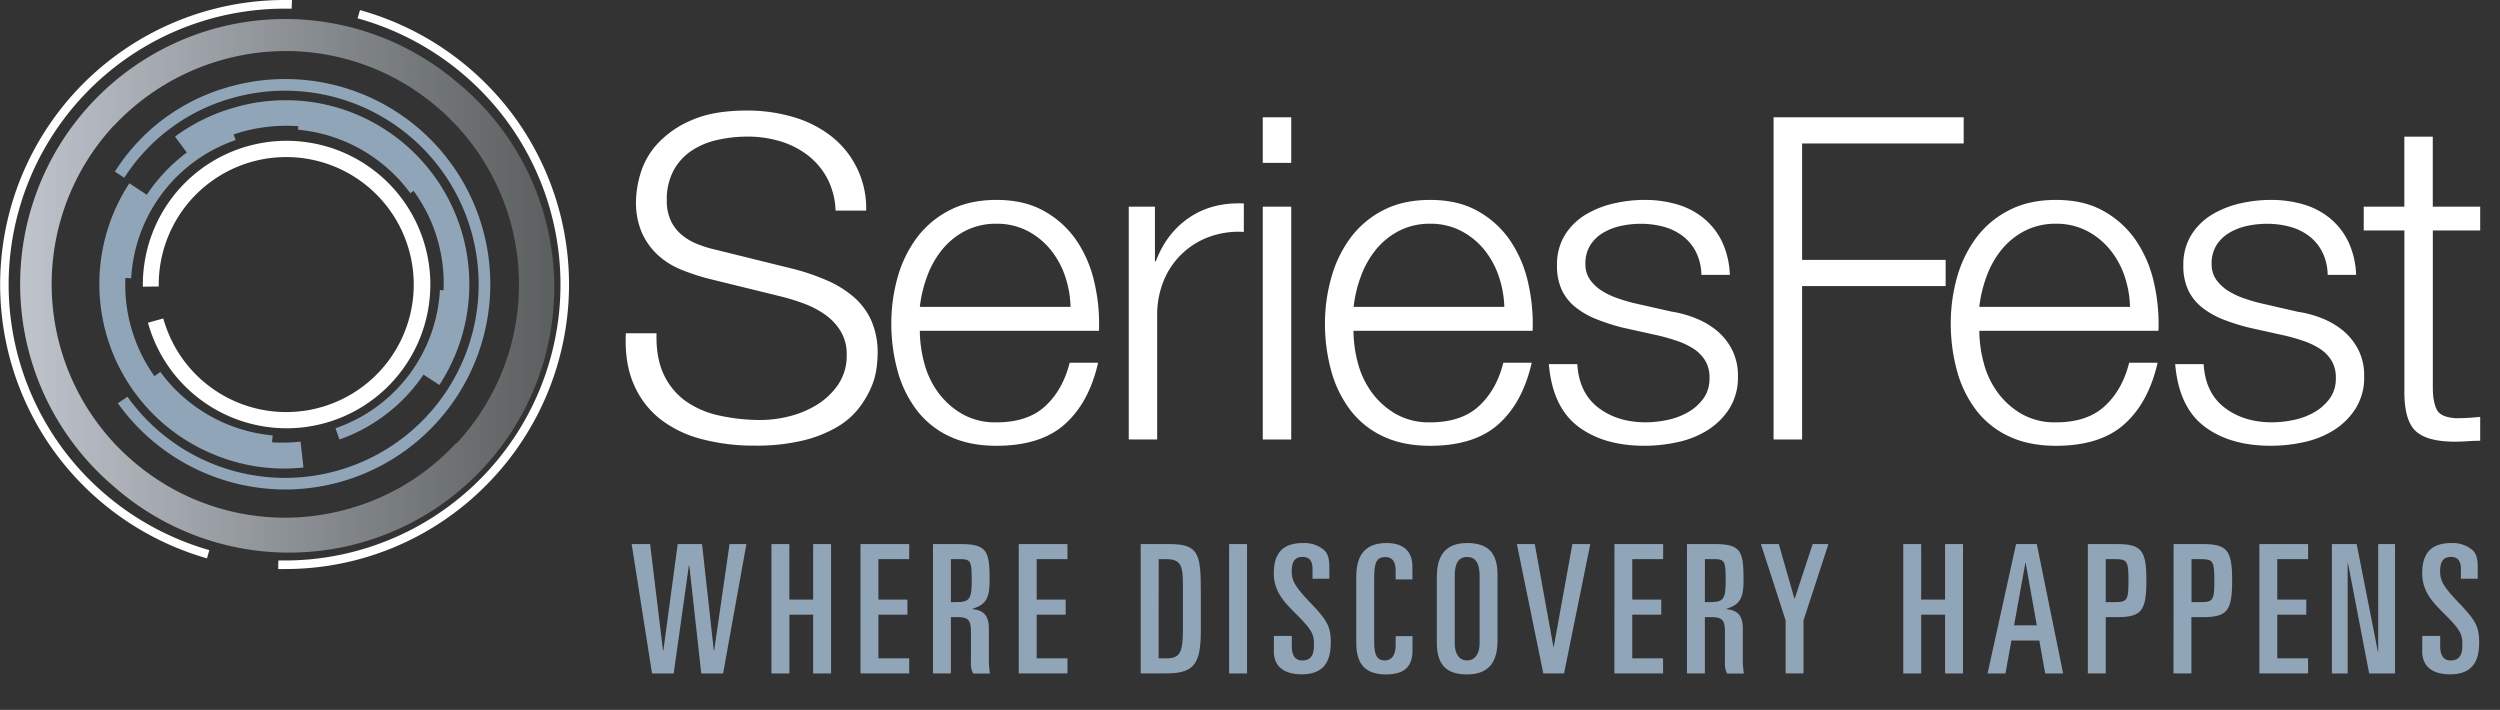 <svg id="Layer_1" data-name="Layer 1" xmlns="http://www.w3.org/2000/svg" xmlns:xlink="http://www.w3.org/1999/xlink" viewBox="0 0 1062.94 301.82"><rect x="0" y="0" width="1062.94" height="301.82" fill="#333333" stroke="none"/><defs><style>.cls-1{fill:url(#linear-gradient);}.cls-2{fill:#91a5b9;}.cls-3{fill:#fff;}</style><linearGradient id="linear-gradient" x1="8.52" y1="120.9" x2="234.16" y2="120.9" gradientUnits="userSpaceOnUse"><stop offset="0" stop-color="#bfc4cd"/><stop offset="1" stop-color="#5b5f5f"/></linearGradient></defs><title>SeriesFest_Logo_2019</title><path class="cls-1" d="M48.26,53.62h0m0,0h0m0,0h0m0,0h0m0,0h0m0,0h0m0,0h0m0,0A100.46,100.46,0,0,1,121.64,21.7c2.67,0,5.34.11,8,.33A99.27,99.27,0,0,1,168.49,33.6l.53.29,1.42.79a101.19,101.19,0,0,1,23.65,18.71h0a99.23,99.23,0,0,1,.34,134.8c-.11.13-.23.25-.35.37v-.31a99.1,99.1,0,0,1-24.82,19.5A100.63,100.63,0,0,1,121,220.11c-2.67,0-5.34-.11-8-.34a99.09,99.09,0,0,1-38.86-11.56l-.55-.3-1.39-.78a101.08,101.08,0,0,1-23.66-18.72v0a99.24,99.24,0,0,1-.34-134.81M121.34,8.08A112.76,112.76,0,0,0,48.59,207v0A112.75,112.75,0,1,0,194.09,34.77v0A113,113,0,0,0,121.34,8.08"/><path class="cls-2" d="M205,96.49A87.19,87.19,0,0,0,96.82,37.1,83.94,83.94,0,0,0,48.91,72.87V73l3.94,2.58A80,80,0,0,1,98.2,41.84a82.31,82.31,0,1,1-44,126.85l-4.09,2.76a87.63,87.63,0,0,0,71.12,36.67A87.29,87.29,0,0,0,205,96.49Z"/><path class="cls-2" d="M90.9,193.22l.43.18,1.08.43a77.74,77.74,0,0,0,24.29,5.28c1.33.07,2.67.1,4,.1a79,79,0,0,0,8.3-.44l0-.26h0l-1.21-10.75a68.7,68.7,0,0,1-7.71.43c-1.47,0-2.94,0-4.41-.14l.27-2.92a66.87,66.87,0,0,1-47.77-27l-2.51,1.81q-1.52-2.13-2.87-4.38a67.24,67.24,0,0,1-9.48-37.38l2.47.13a65.91,65.91,0,0,1,44.4-58.75l-.85-2.41a70.1,70.1,0,0,1,22.36-3.68c1.72,0,3.44.06,5.15.19l-.13,1.49a66.85,66.85,0,0,1,47.76,27l1.36-1a66.47,66.47,0,0,1,8.32,15.16,67.27,67.27,0,0,1,4.44,27.11l-1.55-.09a65.89,65.89,0,0,1-44.39,58.75l1.67,4.79a72.15,72.15,0,0,0,35.75-27.59l6.74,4.39A78.31,78.31,0,0,0,143.71,45.84a77.18,77.18,0,0,0-22.18-3.22,80.44,80.44,0,0,0-13.91,1.22,81.81,81.81,0,0,0-8.36,2A78.47,78.47,0,0,0,74.42,58.07l5,6.79a72.41,72.41,0,0,0-17,17.94L55,77.93A78.28,78.28,0,0,0,90.9,193.22Z"/><path class="cls-3" d="M121,241.94c-.91,0-1.82,0-2.72,0l.08-3.63,2.64,0A117.34,117.34,0,0,0,213.82,49.23,118,118,0,0,0,152.05,7.8l1-3.51A121.8,121.8,0,0,1,216.7,47a121,121,0,0,1-10.19,159.51A120.16,120.16,0,0,1,121,241.94Z"/><path class="cls-3" d="M88,237.4a121.77,121.77,0,0,1-63-42.83A121,121,0,0,1,121,0c1,0,2.1,0,3.15,0L124,3.68c-1,0-2,0-3,0A117.34,117.34,0,0,0,27.85,192.36,118.16,118.16,0,0,0,89,233.9Z"/><path class="cls-3" d="M121.9,182.09a61.19,61.19,0,0,1-56-36.49c-.7-1.58-1.34-3.22-1.9-4.85-.4-1.17-.76-2.36-1.09-3.55l6.51-1.8c.29,1.06.62,2.12,1,3.15.5,1.46,1.07,2.92,1.69,4.33a54.21,54.21,0,1,0-4.61-21.08l-6.76.1a60.25,60.25,0,0,1,.92-11.45,61.11,61.11,0,1,1,60.27,71.64Z"/><path class="cls-3" d="M282.31,159.42a28.91,28.91,0,0,0,9.5,11.32,39.37,39.37,0,0,0,14.29,6,81.36,81.36,0,0,0,17.65,1.83,49.71,49.71,0,0,0,11.71-1.54,40.68,40.68,0,0,0,11.8-4.89,30.13,30.13,0,0,0,9.11-8.63A21.9,21.9,0,0,0,360,150.79a18.69,18.69,0,0,0-2.59-10,23.65,23.65,0,0,0-6.71-7.1,39.81,39.81,0,0,0-9.11-4.7,88.84,88.84,0,0,0-9.79-3l-30.51-7.49a91.57,91.57,0,0,1-11.6-3.83,33,33,0,0,1-9.88-6.14,29,29,0,0,1-6.81-9.4,32.12,32.12,0,0,1-2.59-13.63,43.41,43.41,0,0,1,1.91-11.7,32.53,32.53,0,0,1,7.2-12.66A42,42,0,0,1,294,51.12Q303.22,47,317.61,47A68.9,68.9,0,0,1,337,49.68a48,48,0,0,1,16.12,8,38.8,38.8,0,0,1,15.15,31.85h-13a31.77,31.77,0,0,0-3.55-13.71,30.63,30.63,0,0,0-8.25-9.79,36.26,36.26,0,0,0-11.71-5.95,47.6,47.6,0,0,0-13.91-2,57.44,57.44,0,0,0-12.95,1.44,32.44,32.44,0,0,0-10.93,4.6,23.75,23.75,0,0,0-7.58,8.35,26.15,26.15,0,0,0-2.88,12.85,19.81,19.81,0,0,0,1.63,8.35,17.58,17.58,0,0,0,4.51,6,23.67,23.67,0,0,0,6.62,4,49.66,49.66,0,0,0,8,2.5l33.39,8.25a95.14,95.14,0,0,1,13.71,4.7,45.13,45.13,0,0,1,11.32,6.9,29.21,29.21,0,0,1,7.68,10.08,33.82,33.82,0,0,1,2.78,14.39,52.13,52.13,0,0,1-.48,6.14,31.13,31.13,0,0,1-2.3,8.15,41.08,41.08,0,0,1-5.18,8.73,32.6,32.6,0,0,1-9.21,8,53.25,53.25,0,0,1-14.49,5.76,84.66,84.66,0,0,1-20.72,2.2,86.43,86.43,0,0,1-22.44-2.78,48.23,48.23,0,0,1-17.66-8.54,37.54,37.54,0,0,1-11.22-14.77q-3.93-9-3.36-21.68h13.05Q278.86,152.33,282.31,159.42Z"/><path class="cls-3" d="M392.92,154.14a36.91,36.91,0,0,0,5.85,12.57,33.35,33.35,0,0,0,10.17,9.21,28.41,28.41,0,0,0,14.77,3.65q13.25,0,20.72-6.91t10.36-18.42h12.09q-3.84,16.89-14.1,26.09t-29.07,9.21q-11.7,0-20.24-4.12a37.23,37.23,0,0,1-13.91-11.32,49.17,49.17,0,0,1-8-16.69,75.78,75.78,0,0,1-2.59-20,71.78,71.78,0,0,1,2.59-19.19,51.55,51.55,0,0,1,8-16.79,40,40,0,0,1,13.91-11.89Q412,85,423.71,85q11.9,0,20.34,4.8a40.5,40.5,0,0,1,13.72,12.56,52.12,52.12,0,0,1,7.57,17.85,77.85,77.85,0,0,1,1.92,20.43H391.09A53.33,53.33,0,0,0,392.92,154.14Zm59.86-36.93A36.33,36.33,0,0,0,446.54,106a31,31,0,0,0-9.78-7.87,28.06,28.06,0,0,0-13.05-3,28.47,28.47,0,0,0-13.24,3,30.92,30.92,0,0,0-9.78,7.87,39,39,0,0,0-6.43,11.32,55.25,55.25,0,0,0-3.17,13.14h64.08A43.48,43.48,0,0,0,452.78,117.21Z"/><path class="cls-3" d="M491.05,87.86v23.21h.39Q496,99,505.73,92.46t23.12-5.95V98.6a36.56,36.56,0,0,0-15,2.21,33.07,33.07,0,0,0-19.18,18.8A38.18,38.18,0,0,0,492,134.1v52.76H479.92v-99Z"/><path class="cls-3" d="M549,49.87V69.25H536.9V49.87Zm0,38v99H536.9v-99Z"/><path class="cls-3" d="M577.29,154.14a37.1,37.1,0,0,0,5.85,12.57,33.58,33.58,0,0,0,10.17,9.21,28.43,28.43,0,0,0,14.77,3.65q13.24,0,20.73-6.91t10.36-18.42h12.08q-3.84,16.89-14.1,26.09t-29.07,9.21q-11.7,0-20.24-4.12a37.23,37.23,0,0,1-13.91-11.32,49.36,49.36,0,0,1-8-16.69,75.78,75.78,0,0,1-2.59-20A71.78,71.78,0,0,1,566,118.17a51.75,51.75,0,0,1,8-16.79,40,40,0,0,1,13.91-11.89Q596.38,85,608.08,85q11.89,0,20.34,4.8a40.41,40.41,0,0,1,13.72,12.56,52.13,52.13,0,0,1,7.58,17.85,78.71,78.71,0,0,1,1.92,20.43H575.47A53.31,53.31,0,0,0,577.29,154.14Zm59.86-36.93A36.3,36.3,0,0,0,630.92,106a31.07,31.07,0,0,0-9.79-7.87,28.06,28.06,0,0,0-13-3,28.43,28.43,0,0,0-13.23,3,31.07,31.07,0,0,0-9.79,7.87,39.28,39.28,0,0,0-6.43,11.32,55.23,55.23,0,0,0-3.16,13.14h64.08A43.79,43.79,0,0,0,637.15,117.21Z"/><path class="cls-3" d="M721.09,107.14a19.69,19.69,0,0,0-5.66-6.81,23.85,23.85,0,0,0-8.15-3.94,37.41,37.41,0,0,0-9.79-1.24,40,40,0,0,0-8.15.86,25.24,25.24,0,0,0-7.58,2.88,16.3,16.3,0,0,0-5.57,5.28,14.49,14.49,0,0,0-2.11,8,11.24,11.24,0,0,0,2,6.81,17.78,17.78,0,0,0,5.08,4.71,32.41,32.41,0,0,0,6.72,3.16c2.43.83,4.66,1.51,6.71,2l16.12,3.64A46.26,46.26,0,0,1,721,135.34a33.4,33.4,0,0,1,9,5.28,26,26,0,0,1,6.43,8.06A24.26,24.26,0,0,1,738.93,160a24.85,24.85,0,0,1-3.64,13.71,29.65,29.65,0,0,1-9.31,9.21A39.59,39.59,0,0,1,713.22,188a66.3,66.3,0,0,1-14,1.53q-17.46,0-28.3-8.25t-12.38-26.47h12.09q.76,12.27,8.92,18.51t20.24,6.24a45.63,45.63,0,0,0,9.12-1,29.49,29.49,0,0,0,8.73-3.26,20.91,20.91,0,0,0,6.61-5.86,14.36,14.36,0,0,0,2.59-8.73,13.83,13.83,0,0,0-1.82-7.38,15.93,15.93,0,0,0-4.89-5,31.33,31.33,0,0,0-7-3.36c-2.63-.89-5.28-1.66-8-2.3l-15.54-3.45a89.37,89.37,0,0,1-10.93-3.55,35.12,35.12,0,0,1-8.73-5,20.76,20.76,0,0,1-5.85-7.29A24.09,24.09,0,0,1,662,112.8a23.78,23.78,0,0,1,3.35-12.86,26.38,26.38,0,0,1,8.73-8.63,40.92,40.92,0,0,1,12-4.8A58.31,58.31,0,0,1,699.22,85a48.42,48.42,0,0,1,13.91,1.92,32,32,0,0,1,11.32,5.95,29.23,29.23,0,0,1,7.77,10,35.93,35.93,0,0,1,3.26,14H723.39A22.76,22.76,0,0,0,721.09,107.14Z"/><polygon class="cls-3" points="834.91 49.87 834.91 61 766.21 61 766.21 110.5 827.24 110.5 827.24 121.63 766.21 121.63 766.21 186.86 754.08 186.86 754.08 49.87 834.91 49.87"/><path class="cls-3" d="M843.39,154.14a36.91,36.91,0,0,0,5.85,12.57,33.35,33.35,0,0,0,10.17,9.21,28.41,28.41,0,0,0,14.77,3.65q13.23,0,20.72-6.91t10.36-18.42h12.09q-3.84,16.89-14.1,26.09t-29.07,9.21q-11.7,0-20.24-4.12A37.15,37.15,0,0,1,840,174.1a49.19,49.19,0,0,1-8-16.69,76.19,76.19,0,0,1-2.58-20,72.18,72.18,0,0,1,2.58-19.19,51.57,51.57,0,0,1,8-16.79,39.87,39.87,0,0,1,13.91-11.89Q862.47,85,874.18,85q11.9,0,20.34,4.8a40.47,40.47,0,0,1,13.71,12.56,51.94,51.94,0,0,1,7.58,17.85,77.85,77.85,0,0,1,1.92,20.43H841.56A53.33,53.33,0,0,0,843.39,154.14Zm59.86-36.93A36.33,36.33,0,0,0,897,106a31.14,31.14,0,0,0-9.78-7.87,28.06,28.06,0,0,0-13.05-3,28.47,28.47,0,0,0-13.24,3,30.92,30.92,0,0,0-9.78,7.87,39,39,0,0,0-6.43,11.32,55.25,55.25,0,0,0-3.17,13.14h64.08A44.09,44.09,0,0,0,903.25,117.21Z"/><path class="cls-3" d="M987.38,107.14a19.69,19.69,0,0,0-5.66-6.81,23.81,23.81,0,0,0-8.16-3.94,37.33,37.33,0,0,0-9.78-1.24,40.13,40.13,0,0,0-8.16.86A25.45,25.45,0,0,0,948,98.89a16.27,16.27,0,0,0-5.56,5.28,14.49,14.49,0,0,0-2.11,8,11.3,11.3,0,0,0,2,6.81,18,18,0,0,0,5.09,4.71,32.08,32.08,0,0,0,6.71,3.16c2.43.83,4.67,1.51,6.72,2L977,132.56a46.2,46.2,0,0,1,10.27,2.78,33.55,33.55,0,0,1,9,5.28,25.78,25.78,0,0,1,6.42,8.06,24.14,24.14,0,0,1,2.5,11.32,24.77,24.77,0,0,1-3.65,13.71,29.62,29.62,0,0,1-9.3,9.21A39.68,39.68,0,0,1,979.51,188a66.32,66.32,0,0,1-14,1.53q-17.46,0-28.3-8.25t-12.37-26.47h12.09q.76,12.27,8.92,18.51t20.24,6.24a45.46,45.46,0,0,0,9.11-1,29.29,29.29,0,0,0,8.73-3.26,21,21,0,0,0,6.62-5.86,14.36,14.36,0,0,0,2.59-8.73,13.92,13.92,0,0,0-1.82-7.38,15.93,15.93,0,0,0-4.89-5,31.41,31.41,0,0,0-7-3.36q-3.93-1.34-8-2.3l-15.54-3.45A89.54,89.54,0,0,1,945,135.73a35.48,35.48,0,0,1-8.73-5,21,21,0,0,1-5.85-7.29,24.09,24.09,0,0,1-2.11-10.65,23.79,23.79,0,0,1,3.36-12.86,26.38,26.38,0,0,1,8.73-8.63,40.92,40.92,0,0,1,12-4.8A58.16,58.16,0,0,1,965.5,85a48.37,48.37,0,0,1,13.91,1.92,31.88,31.88,0,0,1,11.32,5.95,29.23,29.23,0,0,1,7.77,10,35.75,35.75,0,0,1,3.26,14H989.68A22.91,22.91,0,0,0,987.38,107.14Z"/><path class="cls-3" d="M1054.52,87.86V98h-20.14v66.76q0,6,1.63,9.31c1.09,2.24,3.8,3.49,8.15,3.74a92.11,92.11,0,0,0,10.36-.58v10.17c-1.79,0-3.58.07-5.37.19s-3.58.2-5.37.2q-12.09,0-16.88-4.7t-4.61-17.37V98H1005V87.86h17.27V58.12h12.09V87.86Z"/><path class="cls-2" d="M268.57,231.33h7.84l5.48,45.22h.16l6.09-45.22h10.35l5,45.22h.16l6.54-45.22h7.16l-9.9,55h-9.29l-5.1-46h-.15l-6.47,46h-9.21Z"/><path class="cls-2" d="M328,231.33h7.61v23.6h10.12v-23.6h7.62v55h-7.62v-25H335.64v25H328Z"/><path class="cls-2" d="M365.86,231.33h20.71v6.4h-13.1v17.2h12.34v6.4H373.47V279.9h13.1v6.4H365.86Z"/><path class="cls-2" d="M396.69,231.33h11.8c11.11,0,12.26,3,12.26,15,0,7.38-1,10.58-7.24,12.48V259c5.18.53,6.93,3.19,6.93,8.37v12a37.53,37.53,0,0,0,.46,7h-7.16a9.46,9.46,0,0,1-.91-4.95V268.94c0-5.18-.91-6.55-5.94-6.55H404.3V286.3h-7.61ZM404.3,256h2c6,0,6.85-1.15,6.85-9.37s-.45-8.9-5.17-8.9H404.3Z"/><path class="cls-2" d="M433.15,231.33h20.71v6.4H440.77v17.2H453.1v6.4H440.77V279.9h13.09v6.4H433.15Z"/><path class="cls-2" d="M485,231.33h12.25c12.33,0,13.32,4.11,13.32,20.1V267.8c0,14.08-2.51,18.5-14.54,18.5H485Zm7.61,48.57h3.65c5.64,0,6.7-3,6.7-12.41V248.61c0-8.14-.84-10.88-7.31-10.88h-3Z"/><path class="cls-2" d="M522.6,231.33h7.61v55H522.6Z"/><path class="cls-2" d="M541.63,270.39h7.62v4.49c0,3.65,1.37,5.93,4.41,5.93,4,0,5-2.74,5-6.31,0-4.65-.23-6.17-8.15-14-4.87-4.87-8.91-9.29-8.91-16.75,0-9,4.19-12.86,12.49-12.86a12.94,12.94,0,0,1,8.9,3c1.3,1.22,2.21,3.12,2.21,7v5.18h-7.15v-4.34c0-3.12-1.3-4.95-4.27-4.95s-4.56,1.75-4.56,6c0,3.73.76,6,7.76,13.32,7.46,7.76,8.83,10.43,8.83,17.05,0,8.6-3.35,13.55-12.41,13.55-7,0-11.8-3-11.8-9.82Z"/><path class="cls-2" d="M576.65,245.34c0-7.69,2.51-14.46,12.87-14.46,7.53,0,11,3.8,11,10v5.48H593.4v-3.81c0-3.5-1.22-5.71-4.42-5.71-4,0-4.72,2.82-4.72,9.44V273.2c0,6.47,2.06,7.61,4.5,7.61,2.81,0,4.64-2,4.64-6.54v-3.81h7.16v6.09c0,5.79-2.37,10.2-11.2,10.2-9.59,0-12.71-5.1-12.71-13.62Z"/><path class="cls-2" d="M610.91,245.34c0-7.69,2.51-14.46,12.86-14.46,9.82,0,12.94,5.1,12.94,13.62v27.79c0,7.69-2.51,14.46-12.94,14.46-9.74,0-12.86-5.1-12.86-13.62Zm7.61,28.24c0,4.72,2.13,7.23,5.25,7.23s5.33-2.51,5.33-7.23V244.73c0-5.4-1.83-7.92-5.33-7.92s-5.25,2.52-5.25,7.92Z"/><path class="cls-2" d="M644.94,231.33h7.61l7.92,43.7h.15l7.92-43.7h7.61L665,286.3h-8.83Z"/><path class="cls-2" d="M686.43,231.33h20.7v6.4H694v17.2h12.33v6.4H694V279.9h13.09v6.4h-20.7Z"/><path class="cls-2" d="M717.26,231.33h11.8c11.11,0,12.25,3,12.25,15,0,7.38-1,10.58-7.23,12.48V259c5.18.53,6.93,3.19,6.93,8.37v12a38.35,38.35,0,0,0,.45,7h-7.15a9.46,9.46,0,0,1-.91-4.95V268.94c0-5.18-.92-6.55-5.94-6.55h-2.59V286.3h-7.61ZM724.87,256h2c6,0,6.85-1.15,6.85-9.37s-.46-8.9-5.18-8.9h-3.65Z"/><path class="cls-2" d="M748.7,231.33h7.61l6.62,23.15h.15l7.62-23.15h6.7l-10.58,32.43V286.3H759.2V263.76Z"/><path class="cls-2" d="M809.22,231.33h7.61v23.6H827v-23.6h7.62v55H827v-25H816.83v25h-7.61Z"/><path class="cls-2" d="M857.18,231.33H866l11.19,55h-7.62l-2.51-14H855.2l-2.52,14h-7.61Zm-.84,34.56H866l-4.72-26.49h-.16Z"/><path class="cls-2" d="M887.7,231.33h12.56c10.36,0,12.34,2.82,12.34,15.53s-2,15.53-12.34,15.53h-4.94V286.3H887.7ZM895.32,256h3.95c5.18,0,5.71-.84,5.71-9.14s-.53-9.13-5.71-9.13h-3.95Z"/><path class="cls-2" d="M924.17,231.33h12.56c10.35,0,12.33,2.82,12.33,15.53s-2,15.53-12.33,15.53h-5V286.3h-7.61ZM931.78,256h4c5.17,0,5.71-.84,5.71-9.14s-.54-9.13-5.71-9.13h-4Z"/><path class="cls-2" d="M960.63,231.33h20.71v6.4h-13.1v17.2h12.33v6.4H968.24V279.9h13.1v6.4H960.63Z"/><path class="cls-2" d="M991.46,231.33H1002l9,45.68h.15V231.33h7.16v55h-11l-9-46.9h-.15v46.9h-6.7Z"/><path class="cls-2" d="M1029.9,270.39h7.62v4.49c0,3.65,1.37,5.93,4.41,5.93,4,0,5-2.74,5-6.31,0-4.65-.23-6.17-8.15-14-4.87-4.87-8.91-9.29-8.91-16.75,0-9,4.19-12.86,12.49-12.86a13,13,0,0,1,8.91,3c1.29,1.22,2.2,3.12,2.2,7v5.18h-7.15v-4.34c0-3.12-1.3-4.95-4.27-4.95s-4.56,1.75-4.56,6c0,3.73.76,6,7.76,13.32,7.46,7.76,8.83,10.43,8.83,17.05,0,8.6-3.35,13.55-12.41,13.55-7,0-11.8-3-11.8-9.82Z"/></svg>